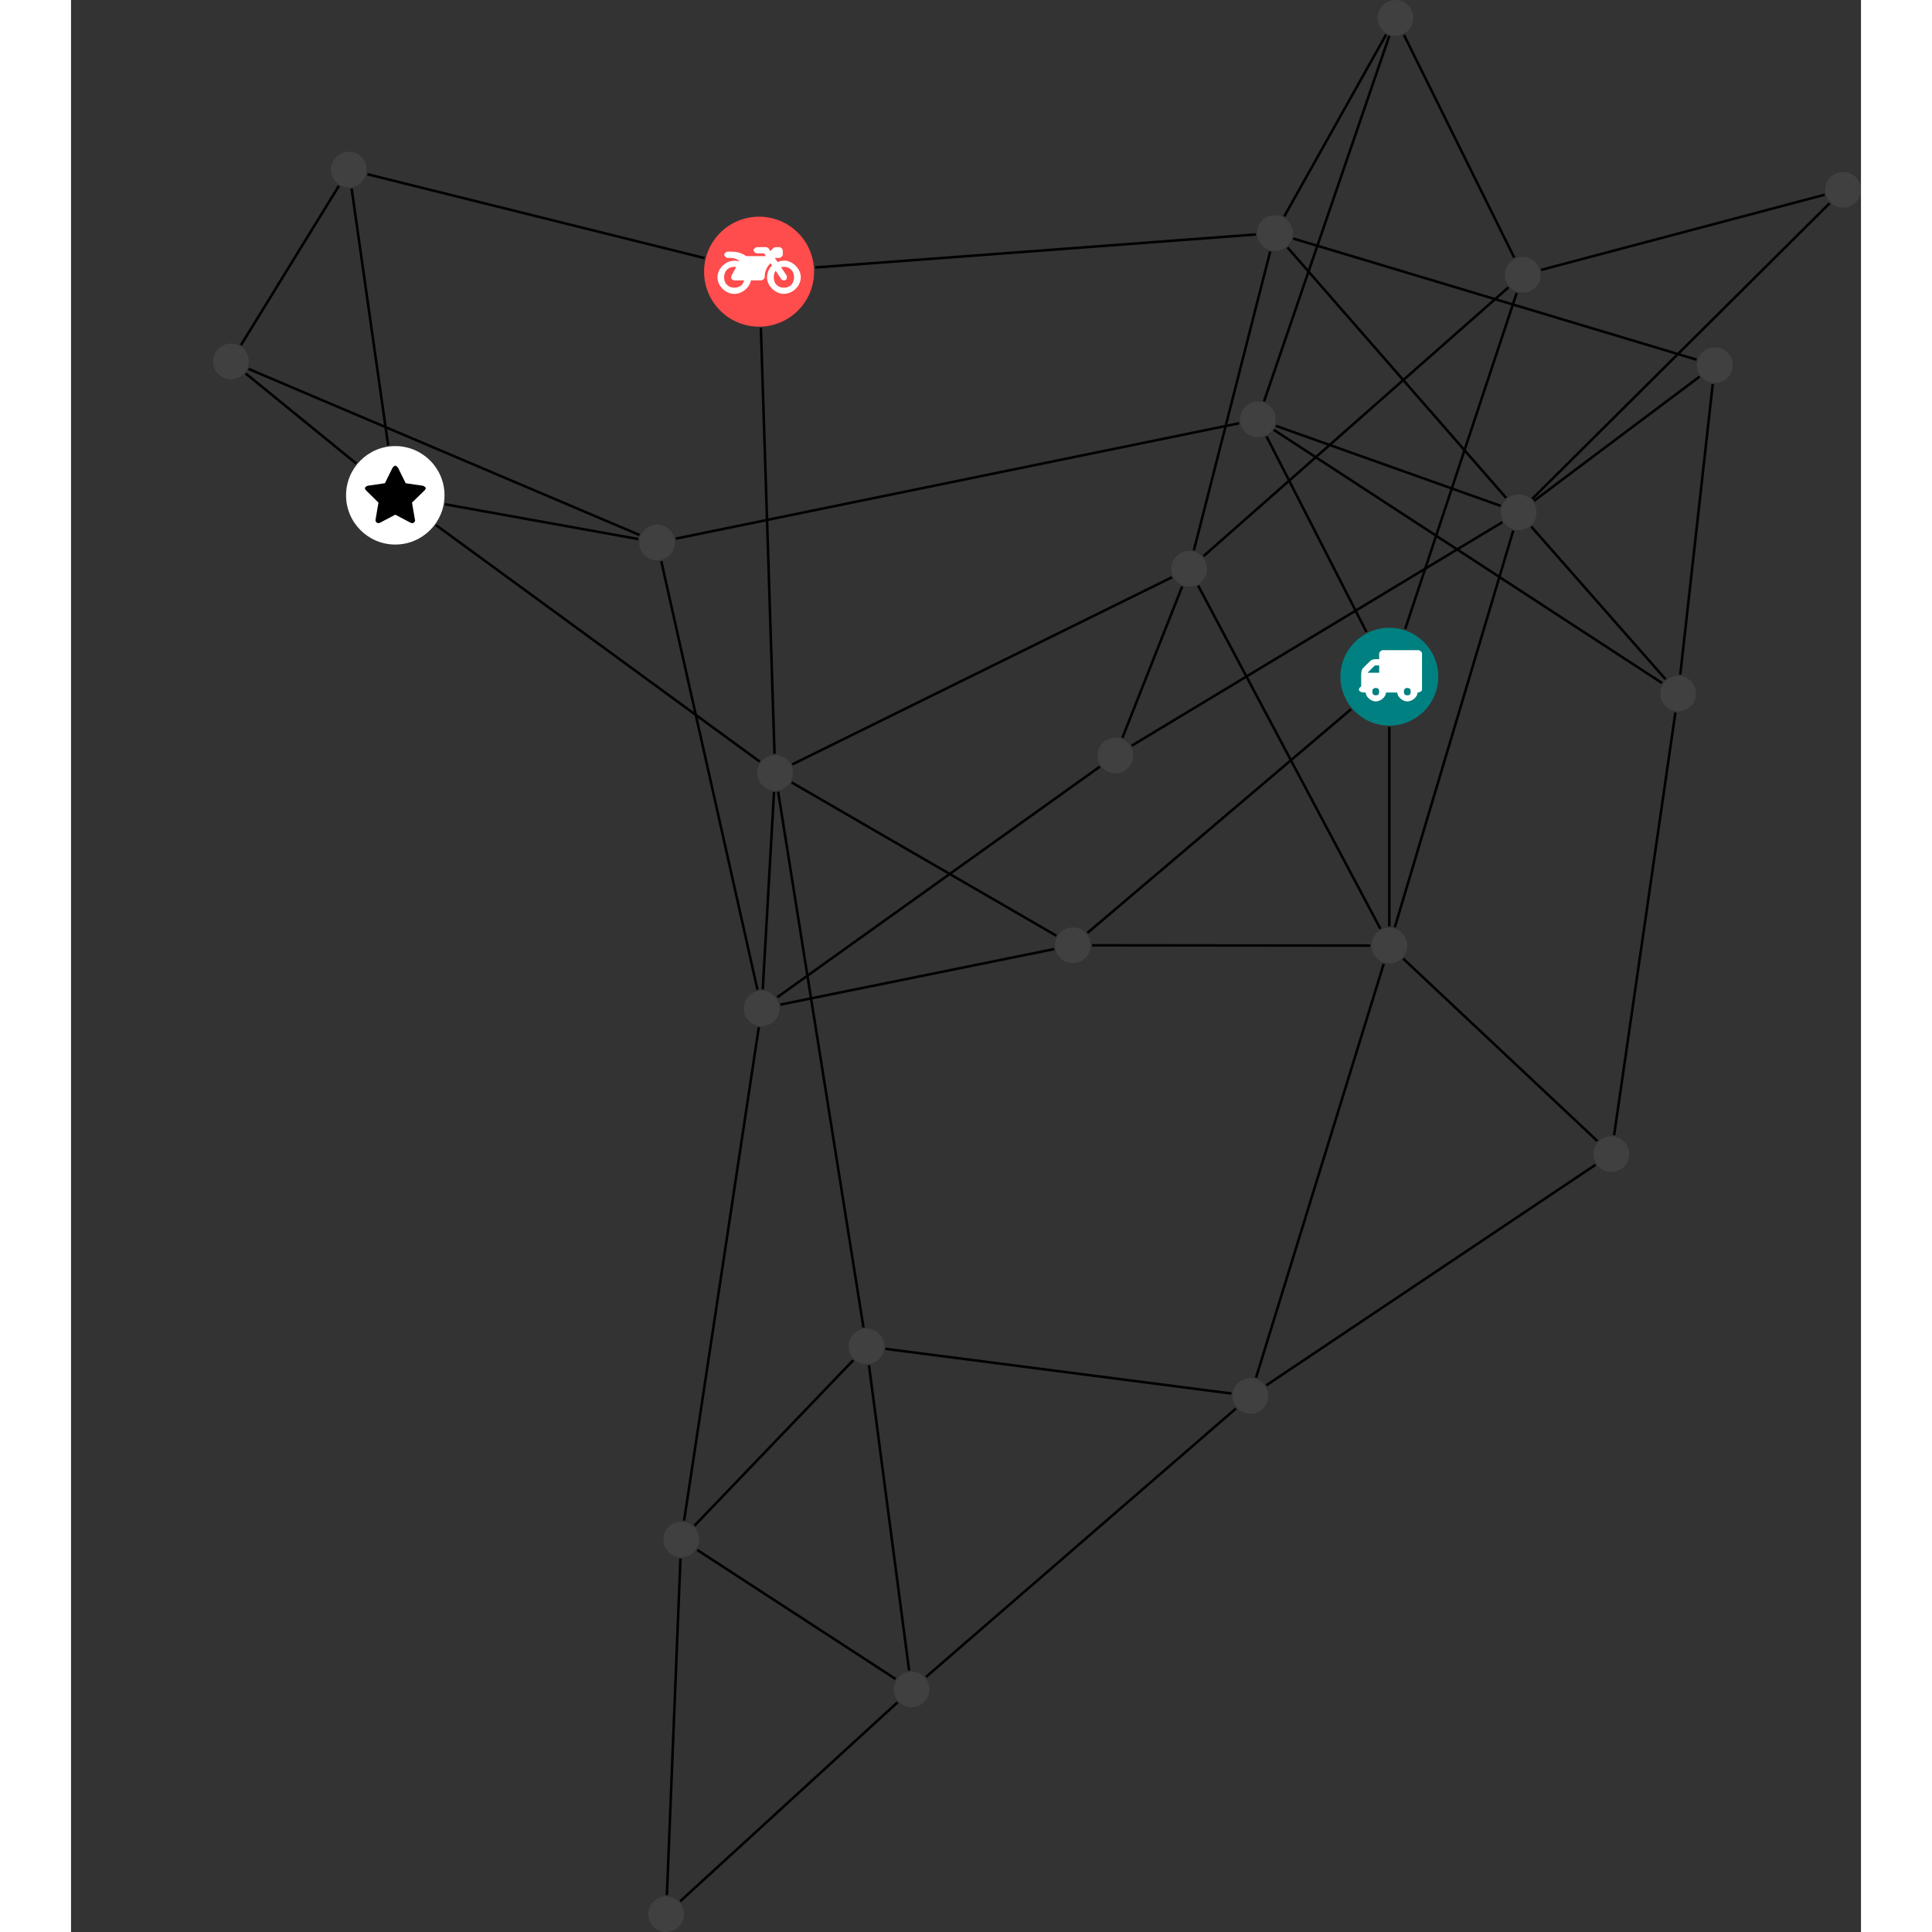 <?xml version="1.0" encoding="UTF-8"?>
<svg xmlns="http://www.w3.org/2000/svg" xmlns:xlink="http://www.w3.org/1999/xlink" width="305.146pt" height="305.146pt" viewBox="-22.436 0.000 282.710 305.146" version="1.1">
<rect x="-22.436" y="0.000" width="282.710" height="305.146" fill="#333333" stroke="none"/>
<defs>
<g>
<symbol overflow="visible" id="glyph0-0">
<path style="stroke:none;" d="M 1.422 -0.75 L 1.422 -7.922 L 3.562 -7.922 L 3.562 -0.891 L 1.422 -0.891 Z M 0.625 0 L 4.531 0 L 4.531 -8.812 L 0.438 -8.812 L 0.438 0 Z M 0.625 0 "/>
</symbol>
<symbol overflow="visible" id="glyph0-1">
<path style="stroke:none;" d="M 3.375 -0.844 C 3.375 -0.453 3.234 -0.266 2.844 -0.266 C 2.469 -0.266 2.297 -0.453 2.297 -0.844 C 2.297 -1.219 2.469 -1.422 2.844 -1.422 C 3.234 -1.422 3.375 -1.219 3.375 -0.844 Z M 1.594 -3.688 L 1.594 -3.859 C 1.594 -3.875 1.578 -3.875 1.594 -3.891 L 2.688 -4.969 C 2.703 -5 2.656 -4.984 2.688 -4.984 L 3.375 -4.984 L 3.375 -3.828 L 1.594 -3.828 Z M 8.359 -0.844 C 8.359 -0.453 8.219 -0.266 7.828 -0.266 C 7.453 -0.266 7.281 -0.453 7.281 -0.844 C 7.281 -1.219 7.453 -1.422 7.828 -1.422 C 8.219 -1.422 8.359 -1.219 8.359 -0.844 Z M 10.141 -6.891 C 10.141 -7.094 9.812 -7.391 9.609 -7.391 L 3.922 -7.391 C 3.719 -7.391 3.375 -7.094 3.375 -6.891 L 3.375 -5.969 L 2.672 -5.969 C 2.469 -5.969 2.078 -5.812 1.938 -5.672 L 0.844 -4.578 C 0.531 -4.266 0.531 -3.734 0.531 -3.328 L 0.531 -1.688 C 0.516 -1.688 0.172 -1.391 0.172 -1.203 C 0.172 -0.781 0.781 -0.703 1.062 -0.703 L 1.25 -0.703 C 1.25 -0.047 2.062 0.703 2.844 0.703 C 3.641 0.703 4.453 -0.047 4.453 -0.703 L 6.234 -0.703 C 6.234 -0.047 7.047 0.703 7.828 0.703 C 8.625 0.703 9.438 -0.047 9.438 -0.703 C 9.547 -0.703 10.141 -0.781 10.141 -1.203 Z M 10.141 -6.891 "/>
</symbol>
<symbol overflow="visible" id="glyph0-2">
<path style="stroke:none;" d="M 12.969 -2.906 C 12.844 -3.984 11.859 -5.016 10.781 -5.219 C 10.234 -5.328 9.703 -5.219 9.328 -5.031 L 8.875 -5.688 L 9.609 -5.688 C 9.812 -5.688 10.141 -5.984 10.141 -6.188 L 10.141 -6.891 C 10.141 -7.094 9.812 -7.391 9.609 -7.391 L 9.047 -7.391 C 8.969 -7.391 8.734 -7.312 8.656 -7.25 L 8.188 -6.766 L 7.891 -7.203 C 7.828 -7.281 7.594 -7.391 7.484 -7.391 L 6.078 -7.391 C 5.906 -7.391 5.547 -7.125 5.516 -6.953 C 5.484 -6.734 5.828 -6.406 6.047 -6.406 L 7.188 -6.406 L 7.484 -5.969 L 4.344 -5.969 C 4.141 -6.125 3.375 -6.672 2.141 -6.672 L 1.422 -6.672 C 1.219 -6.672 0.891 -6.375 0.891 -6.188 C 0.891 -5.984 1.219 -5.688 1.422 -5.688 L 1.781 -5.688 C 2.484 -5.688 2.906 -5.516 3.281 -5.188 L 3.25 -5.141 C 3.078 -5.188 2.797 -5.25 2.5 -5.25 C 1.109 -5.25 -0.172 -4 -0.172 -2.625 C -0.172 -1.25 1.109 0 2.5 0 C 3.75 0 4.953 -1.062 5.109 -2.141 L 6.766 -2.141 C 6.969 -2.141 7.281 -2.438 7.281 -2.625 C 7.281 -3.609 7.688 -4.391 8.219 -4.844 L 8.453 -4.5 C 7.969 -4.062 7.578 -3.203 7.672 -2.359 C 7.781 -1.172 8.969 -0.094 10.141 -0.016 C 11.703 0.094 13.156 -1.344 12.969 -2.906 Z M 2.5 -0.984 C 1.516 -0.984 0.875 -1.641 0.875 -2.625 C 0.875 -3.594 1.516 -4.281 2.5 -4.281 C 2.672 -4.281 2.844 -4.234 2.781 -4.25 L 2.047 -2.891 C 2 -2.781 2 -2.469 2.047 -2.359 C 2.125 -2.25 2.375 -2.141 2.5 -2.141 L 4.031 -2.141 C 3.891 -1.453 3.344 -0.984 2.5 -0.984 Z M 10.328 -0.984 C 9.344 -0.984 8.719 -1.641 8.719 -2.625 C 8.719 -3.109 8.859 -3.469 9.031 -3.641 L 9.906 -2.328 C 9.969 -2.219 10.203 -2.141 10.328 -2.141 C 10.391 -2.141 10.594 -2.188 10.641 -2.234 C 10.812 -2.344 10.844 -2.75 10.734 -2.922 L 9.875 -4.219 C 9.859 -4.219 10.094 -4.281 10.328 -4.281 C 11.297 -4.281 11.922 -3.594 11.922 -2.625 C 11.922 -1.641 11.297 -0.984 10.328 -0.984 Z M 10.328 -0.984 "/>
</symbol>
<symbol overflow="visible" id="glyph0-3">
<path style="stroke:none;" d="M 9.438 -5.078 C 9.438 -5.25 9.078 -5.453 8.938 -5.469 L 6.266 -5.859 L 5.078 -8.266 C 5.031 -8.375 4.75 -8.641 4.625 -8.641 C 4.5 -8.641 4.234 -8.375 4.172 -8.266 L 2.984 -5.859 L 0.312 -5.469 C 0.172 -5.453 -0.172 -5.25 -0.172 -5.078 C -0.172 -4.969 -0.062 -4.781 0.016 -4.719 L 1.969 -2.797 L 1.5 -0.062 C 1.5 -0.016 1.5 0.016 1.5 0.047 C 1.5 0.203 1.75 0.453 1.906 0.453 C 1.984 0.453 2.188 0.406 2.25 0.359 L 4.625 -0.891 L 7 0.359 C 7.062 0.406 7.266 0.453 7.344 0.453 C 7.5 0.453 7.75 0.203 7.75 0.047 C 7.75 0.016 7.75 -0.016 7.734 -0.062 L 7.266 -2.797 L 9.234 -4.719 C 9.297 -4.781 9.438 -4.969 9.438 -5.078 Z M 9.438 -5.078 "/>
</symbol>
</g>
<clipPath id="clip1">
  <path d="M 68 263 L 114 263 L 114 305.145 L 68 305.145 Z M 68 263 "/>
</clipPath>
<clipPath id="clip2">
  <path d="M 202 26 L 260.273 26 L 260.273 85 L 202 85 Z M 202 26 "/>
</clipPath>
<clipPath id="clip3">
  <path d="M 204 25 L 260.273 25 L 260.273 49 L 204 49 Z M 204 25 "/>
</clipPath>
<clipPath id="clip4">
  <path d="M 68 299 L 75 299 L 75 305.145 L 68 305.145 Z M 68 299 "/>
</clipPath>
<clipPath id="clip5">
  <path d="M 254 27 L 260.273 27 L 260.273 33 L 254 33 Z M 254 27 "/>
</clipPath>
</defs>
<g id="surface1">
<path style="fill:none;stroke-width:0.399;stroke-linecap:butt;stroke-linejoin:miter;stroke:rgb(0%,0%,0%);stroke-opacity:1;stroke-miterlimit:10;" d="M -0.002 -7.928 L -0.002 -39.455 " transform="matrix(1,0,0,-1,185.783,106.881)"/>
<path style="fill:none;stroke-width:0.399;stroke-linecap:butt;stroke-linejoin:miter;stroke:rgb(0%,0%,0%);stroke-opacity:1;stroke-miterlimit:10;" d="M -6.045 -5.131 L -47.685 -40.467 " transform="matrix(1,0,0,-1,185.783,106.881)"/>
<path style="fill:none;stroke-width:0.399;stroke-linecap:butt;stroke-linejoin:miter;stroke:rgb(0%,0%,0%);stroke-opacity:1;stroke-miterlimit:10;" d="M -3.607 7.061 L -19.396 37.951 " transform="matrix(1,0,0,-1,185.783,106.881)"/>
<path style="fill:none;stroke-width:0.399;stroke-linecap:butt;stroke-linejoin:miter;stroke:rgb(0%,0%,0%);stroke-opacity:1;stroke-miterlimit:10;" d="M 2.498 7.526 L 20.115 60.615 " transform="matrix(1,0,0,-1,185.783,106.881)"/>
<path style="fill:none;stroke-width:0.399;stroke-linecap:butt;stroke-linejoin:miter;stroke:rgb(0%,0%,0%);stroke-opacity:1;stroke-miterlimit:10;" d="M -3.017 -42.471 L -46.967 -42.424 " transform="matrix(1,0,0,-1,185.783,106.881)"/>
<path style="fill:none;stroke-width:0.399;stroke-linecap:butt;stroke-linejoin:miter;stroke:rgb(0%,0%,0%);stroke-opacity:1;stroke-miterlimit:10;" d="M -0.888 -45.357 L -21.056 -110.717 " transform="matrix(1,0,0,-1,185.783,106.881)"/>
<path style="fill:none;stroke-width:0.399;stroke-linecap:butt;stroke-linejoin:miter;stroke:rgb(0%,0%,0%);stroke-opacity:1;stroke-miterlimit:10;" d="M 2.197 -44.537 L 32.865 -73.342 " transform="matrix(1,0,0,-1,185.783,106.881)"/>
<path style="fill:none;stroke-width:0.399;stroke-linecap:butt;stroke-linejoin:miter;stroke:rgb(0%,0%,0%);stroke-opacity:1;stroke-miterlimit:10;" d="M 0.862 -39.58 L 19.569 23.072 " transform="matrix(1,0,0,-1,185.783,106.881)"/>
<path style="fill:none;stroke-width:0.399;stroke-linecap:butt;stroke-linejoin:miter;stroke:rgb(0%,0%,0%);stroke-opacity:1;stroke-miterlimit:10;" d="M -1.416 -39.806 L -30.197 14.381 " transform="matrix(1,0,0,-1,185.783,106.881)"/>
<path style="fill:none;stroke-width:0.399;stroke-linecap:butt;stroke-linejoin:miter;stroke:rgb(0%,0%,0%);stroke-opacity:1;stroke-miterlimit:10;" d="M -52.596 -40.908 L -94.4 -16.701 " transform="matrix(1,0,0,-1,185.783,106.881)"/>
<path style="fill:none;stroke-width:0.399;stroke-linecap:butt;stroke-linejoin:miter;stroke:rgb(0%,0%,0%);stroke-opacity:1;stroke-miterlimit:10;" d="M -52.943 -43.017 L -96.178 -51.787 " transform="matrix(1,0,0,-1,185.783,106.881)"/>
<path style="fill:none;stroke-width:0.399;stroke-linecap:butt;stroke-linejoin:miter;stroke:rgb(0%,0%,0%);stroke-opacity:1;stroke-miterlimit:10;" d="M -99.26 55.092 L -97.107 -12.174 " transform="matrix(1,0,0,-1,185.783,106.881)"/>
<path style="fill:none;stroke-width:0.399;stroke-linecap:butt;stroke-linejoin:miter;stroke:rgb(0%,0%,0%);stroke-opacity:1;stroke-miterlimit:10;" d="M -108.17 66.119 L -161.4 79.361 " transform="matrix(1,0,0,-1,185.783,106.881)"/>
<path style="fill:none;stroke-width:0.399;stroke-linecap:butt;stroke-linejoin:miter;stroke:rgb(0%,0%,0%);stroke-opacity:1;stroke-miterlimit:10;" d="M -90.685 64.635 L -21.08 69.85 " transform="matrix(1,0,0,-1,185.783,106.881)"/>
<path style="fill:none;stroke-width:0.399;stroke-linecap:butt;stroke-linejoin:miter;stroke:rgb(0%,0%,0%);stroke-opacity:1;stroke-miterlimit:10;" d="M -99.447 -13.408 L -150.568 23.944 " transform="matrix(1,0,0,-1,185.783,106.881)"/>
<path style="fill:none;stroke-width:0.399;stroke-linecap:butt;stroke-linejoin:miter;stroke:rgb(0%,0%,0%);stroke-opacity:1;stroke-miterlimit:10;" d="M -97.185 -18.201 L -98.963 -49.377 " transform="matrix(1,0,0,-1,185.783,106.881)"/>
<path style="fill:none;stroke-width:0.399;stroke-linecap:butt;stroke-linejoin:miter;stroke:rgb(0%,0%,0%);stroke-opacity:1;stroke-miterlimit:10;" d="M -96.537 -18.17 L -83.056 -102.791 " transform="matrix(1,0,0,-1,185.783,106.881)"/>
<path style="fill:none;stroke-width:0.399;stroke-linecap:butt;stroke-linejoin:miter;stroke:rgb(0%,0%,0%);stroke-opacity:1;stroke-miterlimit:10;" d="M -94.306 -13.853 L -34.322 15.713 " transform="matrix(1,0,0,-1,185.783,106.881)"/>
<path style="fill:none;stroke-width:0.399;stroke-linecap:butt;stroke-linejoin:miter;stroke:rgb(0%,0%,0%);stroke-opacity:1;stroke-miterlimit:10;" d="M -165.912 77.522 L -181.385 52.369 " transform="matrix(1,0,0,-1,185.783,106.881)"/>
<path style="fill:none;stroke-width:0.399;stroke-linecap:butt;stroke-linejoin:miter;stroke:rgb(0%,0%,0%);stroke-opacity:1;stroke-miterlimit:10;" d="M -163.904 77.104 L -158.131 36.545 " transform="matrix(1,0,0,-1,185.783,106.881)"/>
<path style="fill:none;stroke-width:0.399;stroke-linecap:butt;stroke-linejoin:miter;stroke:rgb(0%,0%,0%);stroke-opacity:1;stroke-miterlimit:10;" d="M -180.627 47.893 L -163.189 33.686 " transform="matrix(1,0,0,-1,185.783,106.881)"/>
<path style="fill:none;stroke-width:0.399;stroke-linecap:butt;stroke-linejoin:miter;stroke:rgb(0%,0%,0%);stroke-opacity:1;stroke-miterlimit:10;" d="M -180.189 48.619 L -118.431 22.381 " transform="matrix(1,0,0,-1,185.783,106.881)"/>
<path style="fill:none;stroke-width:0.399;stroke-linecap:butt;stroke-linejoin:miter;stroke:rgb(0%,0%,0%);stroke-opacity:1;stroke-miterlimit:10;" d="M -149.158 27.236 L -118.627 21.736 " transform="matrix(1,0,0,-1,185.783,106.881)"/>
<path style="fill:none;stroke-width:0.399;stroke-linecap:butt;stroke-linejoin:miter;stroke:rgb(0%,0%,0%);stroke-opacity:1;stroke-miterlimit:10;" d="M -114.994 18.256 L -99.799 -49.443 " transform="matrix(1,0,0,-1,185.783,106.881)"/>
<path style="fill:none;stroke-width:0.399;stroke-linecap:butt;stroke-linejoin:miter;stroke:rgb(0%,0%,0%);stroke-opacity:1;stroke-miterlimit:10;" d="M -112.697 21.807 L -23.724 40.033 " transform="matrix(1,0,0,-1,185.783,106.881)"/>
<path style="fill:none;stroke-width:0.399;stroke-linecap:butt;stroke-linejoin:miter;stroke:rgb(0%,0%,0%);stroke-opacity:1;stroke-miterlimit:10;" d="M -45.728 -14.209 L -96.681 -50.635 " transform="matrix(1,0,0,-1,185.783,106.881)"/>
<path style="fill:none;stroke-width:0.399;stroke-linecap:butt;stroke-linejoin:miter;stroke:rgb(0%,0%,0%);stroke-opacity:1;stroke-miterlimit:10;" d="M -40.689 -10.896 L 17.85 24.408 " transform="matrix(1,0,0,-1,185.783,106.881)"/>
<path style="fill:none;stroke-width:0.399;stroke-linecap:butt;stroke-linejoin:miter;stroke:rgb(0%,0%,0%);stroke-opacity:1;stroke-miterlimit:10;" d="M -42.162 -9.646 L -32.724 14.24 " transform="matrix(1,0,0,-1,185.783,106.881)"/>
<path style="fill:none;stroke-width:0.399;stroke-linecap:butt;stroke-linejoin:miter;stroke:rgb(0%,0%,0%);stroke-opacity:1;stroke-miterlimit:10;" d="M -99.588 -55.373 L -111.388 -133.287 " transform="matrix(1,0,0,-1,185.783,106.881)"/>
<path style="fill:none;stroke-width:0.399;stroke-linecap:butt;stroke-linejoin:miter;stroke:rgb(0%,0%,0%);stroke-opacity:1;stroke-miterlimit:10;" d="M -114.107 -192.435 L -111.963 -139.287 " transform="matrix(1,0,0,-1,185.783,106.881)"/>
<g clip-path="url(#clip1)" clip-rule="nonzero">
<path style="fill:none;stroke-width:0.399;stroke-linecap:butt;stroke-linejoin:miter;stroke:rgb(0%,0%,0%);stroke-opacity:1;stroke-miterlimit:10;" d="M -112.006 -193.412 L -77.681 -161.99 " transform="matrix(1,0,0,-1,185.783,106.881)"/>
</g>
<path style="fill:none;stroke-width:0.399;stroke-linecap:butt;stroke-linejoin:miter;stroke:rgb(0%,0%,0%);stroke-opacity:1;stroke-miterlimit:10;" d="M -109.314 -137.92 L -77.986 -158.306 " transform="matrix(1,0,0,-1,185.783,106.881)"/>
<path style="fill:none;stroke-width:0.399;stroke-linecap:butt;stroke-linejoin:miter;stroke:rgb(0%,0%,0%);stroke-opacity:1;stroke-miterlimit:10;" d="M -109.752 -134.096 L -84.674 -107.951 " transform="matrix(1,0,0,-1,185.783,106.881)"/>
<path style="fill:none;stroke-width:0.399;stroke-linecap:butt;stroke-linejoin:miter;stroke:rgb(0%,0%,0%);stroke-opacity:1;stroke-miterlimit:10;" d="M -75.849 -156.963 L -82.189 -108.764 " transform="matrix(1,0,0,-1,185.783,106.881)"/>
<path style="fill:none;stroke-width:0.399;stroke-linecap:butt;stroke-linejoin:miter;stroke:rgb(0%,0%,0%);stroke-opacity:1;stroke-miterlimit:10;" d="M -73.178 -157.978 L -24.228 -115.576 " transform="matrix(1,0,0,-1,185.783,106.881)"/>
<path style="fill:none;stroke-width:0.399;stroke-linecap:butt;stroke-linejoin:miter;stroke:rgb(0%,0%,0%);stroke-opacity:1;stroke-miterlimit:10;" d="M -79.592 -106.158 L -24.939 -113.217 " transform="matrix(1,0,0,-1,185.783,106.881)"/>
<path style="fill:none;stroke-width:0.399;stroke-linecap:butt;stroke-linejoin:miter;stroke:rgb(0%,0%,0%);stroke-opacity:1;stroke-miterlimit:10;" d="M -19.439 -111.924 L 32.557 -77.088 " transform="matrix(1,0,0,-1,185.783,106.881)"/>
<path style="fill:none;stroke-width:0.399;stroke-linecap:butt;stroke-linejoin:miter;stroke:rgb(0%,0%,0%);stroke-opacity:1;stroke-miterlimit:10;" d="M 35.498 -72.424 L 45.182 -5.65 " transform="matrix(1,0,0,-1,185.783,106.881)"/>
<g clip-path="url(#clip2)" clip-rule="nonzero">
<path style="fill:none;stroke-width:0.399;stroke-linecap:butt;stroke-linejoin:miter;stroke:rgb(0%,0%,0%);stroke-opacity:1;stroke-miterlimit:10;" d="M 69.533 74.772 L 22.572 28.092 " transform="matrix(1,0,0,-1,185.783,106.881)"/>
</g>
<g clip-path="url(#clip3)" clip-rule="nonzero">
<path style="fill:none;stroke-width:0.399;stroke-linecap:butt;stroke-linejoin:miter;stroke:rgb(0%,0%,0%);stroke-opacity:1;stroke-miterlimit:10;" d="M 68.756 76.127 L 23.983 64.252 " transform="matrix(1,0,0,-1,185.783,106.881)"/>
</g>
<path style="fill:none;stroke-width:0.399;stroke-linecap:butt;stroke-linejoin:miter;stroke:rgb(0%,0%,0%);stroke-opacity:1;stroke-miterlimit:10;" d="M 43.623 -0.4 L 22.424 23.701 " transform="matrix(1,0,0,-1,185.783,106.881)"/>
<path style="fill:none;stroke-width:0.399;stroke-linecap:butt;stroke-linejoin:miter;stroke:rgb(0%,0%,0%);stroke-opacity:1;stroke-miterlimit:10;" d="M 43.088 -1.014 L -18.24 38.986 " transform="matrix(1,0,0,-1,185.783,106.881)"/>
<path style="fill:none;stroke-width:0.399;stroke-linecap:butt;stroke-linejoin:miter;stroke:rgb(0%,0%,0%);stroke-opacity:1;stroke-miterlimit:10;" d="M 45.951 0.334 L 51.08 46.209 " transform="matrix(1,0,0,-1,185.783,106.881)"/>
<path style="fill:none;stroke-width:0.399;stroke-linecap:butt;stroke-linejoin:miter;stroke:rgb(0%,0%,0%);stroke-opacity:1;stroke-miterlimit:10;" d="M 17.588 26.979 L -17.924 39.623 " transform="matrix(1,0,0,-1,185.783,106.881)"/>
<path style="fill:none;stroke-width:0.399;stroke-linecap:butt;stroke-linejoin:miter;stroke:rgb(0%,0%,0%);stroke-opacity:1;stroke-miterlimit:10;" d="M 22.846 27.776 L 49.002 47.397 " transform="matrix(1,0,0,-1,185.783,106.881)"/>
<path style="fill:none;stroke-width:0.399;stroke-linecap:butt;stroke-linejoin:miter;stroke:rgb(0%,0%,0%);stroke-opacity:1;stroke-miterlimit:10;" d="M 18.447 28.24 L -16.088 67.799 " transform="matrix(1,0,0,-1,185.783,106.881)"/>
<path style="fill:none;stroke-width:0.399;stroke-linecap:butt;stroke-linejoin:miter;stroke:rgb(0%,0%,0%);stroke-opacity:1;stroke-miterlimit:10;" d="M -19.791 43.49 L -0.006 101.209 " transform="matrix(1,0,0,-1,185.783,106.881)"/>
<path style="fill:none;stroke-width:0.399;stroke-linecap:butt;stroke-linejoin:miter;stroke:rgb(0%,0%,0%);stroke-opacity:1;stroke-miterlimit:10;" d="M 48.526 50.076 L -15.181 69.205 " transform="matrix(1,0,0,-1,185.783,106.881)"/>
<path style="fill:none;stroke-width:0.399;stroke-linecap:butt;stroke-linejoin:miter;stroke:rgb(0%,0%,0%);stroke-opacity:1;stroke-miterlimit:10;" d="M -0.502 101.432 L -16.596 72.705 " transform="matrix(1,0,0,-1,185.783,106.881)"/>
<path style="fill:none;stroke-width:0.399;stroke-linecap:butt;stroke-linejoin:miter;stroke:rgb(0%,0%,0%);stroke-opacity:1;stroke-miterlimit:10;" d="M 2.311 101.361 L 19.729 66.186 " transform="matrix(1,0,0,-1,185.783,106.881)"/>
<path style="fill:none;stroke-width:0.399;stroke-linecap:butt;stroke-linejoin:miter;stroke:rgb(0%,0%,0%);stroke-opacity:1;stroke-miterlimit:10;" d="M -18.818 67.151 L -30.869 19.971 " transform="matrix(1,0,0,-1,185.783,106.881)"/>
<path style="fill:none;stroke-width:0.399;stroke-linecap:butt;stroke-linejoin:miter;stroke:rgb(0%,0%,0%);stroke-opacity:1;stroke-miterlimit:10;" d="M 18.803 61.486 L -29.349 19.041 " transform="matrix(1,0,0,-1,185.783,106.881)"/>
<path style=" stroke:none;fill-rule:nonzero;fill:rgb(0%,50%,50%);fill-opacity:1;" d="M 193.512 106.883 C 193.512 102.613 190.051 99.152 185.781 99.152 C 181.516 99.152 178.055 102.613 178.055 106.883 C 178.055 111.148 181.516 114.609 185.781 114.609 C 190.051 114.609 193.512 111.148 193.512 106.883 Z M 193.512 106.883 "/>
<g style="fill:rgb(100%,100%,100%);fill-opacity:1;">
  <use xlink:href="#glyph0-1" x="180.801" y="110.084"/>
</g>
<path style=" stroke:none;fill-rule:nonzero;fill:rgb(25%,25%,25%);fill-opacity:1;" d="M 188.602 149.352 C 188.602 147.797 187.34 146.535 185.781 146.535 C 184.227 146.535 182.965 147.797 182.965 149.352 C 182.965 150.91 184.227 152.172 185.781 152.172 C 187.34 152.172 188.602 150.91 188.602 149.352 Z M 188.602 149.352 "/>
<path style=" stroke:none;fill-rule:nonzero;fill:rgb(25%,25%,25%);fill-opacity:1;" d="M 138.617 149.301 C 138.617 147.742 137.355 146.48 135.797 146.48 C 134.242 146.48 132.98 147.742 132.98 149.301 C 132.98 150.855 134.242 152.117 135.797 152.117 C 137.355 152.117 138.617 150.855 138.617 149.301 Z M 138.617 149.301 "/>
<path style=" stroke:none;fill-rule:nonzero;fill:rgb(100%,29.999%,29.999%);fill-opacity:1;" d="M 94.926 42.91 C 94.926 38.113 91.035 34.223 86.238 34.223 C 81.441 34.223 77.551 38.113 77.551 42.91 C 77.551 47.707 81.441 51.598 86.238 51.598 C 91.035 51.598 94.926 47.707 94.926 42.91 Z M 94.926 42.91 "/>
<g style="fill:rgb(100%,100%,100%);fill-opacity:1;">
  <use xlink:href="#glyph0-2" x="79.838" y="46.422"/>
</g>
<path style=" stroke:none;fill-rule:nonzero;fill:rgb(25%,25%,25%);fill-opacity:1;" d="M 91.59 122.07 C 91.59 120.512 90.328 119.25 88.77 119.25 C 87.215 119.25 85.953 120.512 85.953 122.07 C 85.953 123.625 87.215 124.887 88.77 124.887 C 90.328 124.887 91.59 123.625 91.59 122.07 Z M 91.59 122.07 "/>
<path style=" stroke:none;fill-rule:nonzero;fill:rgb(25%,25%,25%);fill-opacity:1;" d="M 24.273 26.789 C 24.273 25.234 23.012 23.973 21.453 23.973 C 19.898 23.973 18.637 25.234 18.637 26.789 C 18.637 28.348 19.898 29.609 21.453 29.609 C 23.012 29.609 24.273 28.348 24.273 26.789 Z M 24.273 26.789 "/>
<path style=" stroke:none;fill-rule:nonzero;fill:rgb(25%,25%,25%);fill-opacity:1;" d="M 5.637 57.082 C 5.637 55.523 4.375 54.262 2.816 54.262 C 1.262 54.262 0 55.523 0 57.082 C 0 58.637 1.262 59.898 2.816 59.898 C 4.375 59.898 5.637 58.637 5.637 57.082 Z M 5.637 57.082 "/>
<path style=" stroke:none;fill-rule:nonzero;fill:rgb(100%,100%,100%);fill-opacity:1;" d="M 36.555 78.23 C 36.555 73.938 33.074 70.457 28.777 70.457 C 24.484 70.457 21.004 73.938 21.004 78.23 C 21.004 82.523 24.484 86.008 28.777 86.008 C 33.074 86.008 36.555 82.523 36.555 78.23 Z M 36.555 78.23 "/>
<g style="fill:rgb(0%,0%,0%);fill-opacity:1;">
  <use xlink:href="#glyph0-3" x="24.155" y="82.182"/>
</g>
<path style=" stroke:none;fill-rule:nonzero;fill:rgb(25%,25%,25%);fill-opacity:1;" d="M 72.945 85.68 C 72.945 84.125 71.684 82.863 70.129 82.863 C 68.574 82.863 67.312 84.125 67.312 85.68 C 67.312 87.238 68.574 88.5 70.129 88.5 C 71.684 88.5 72.945 87.238 72.945 85.68 Z M 72.945 85.68 "/>
<path style=" stroke:none;fill-rule:nonzero;fill:rgb(25%,25%,25%);fill-opacity:1;" d="M 145.328 119.336 C 145.328 117.777 144.07 116.516 142.512 116.516 C 140.957 116.516 139.695 117.777 139.695 119.336 C 139.695 120.891 140.957 122.152 142.512 122.152 C 144.07 122.152 145.328 120.891 145.328 119.336 Z M 145.328 119.336 "/>
<path style=" stroke:none;fill-rule:nonzero;fill:rgb(25%,25%,25%);fill-opacity:1;" d="M 89.465 159.27 C 89.465 157.711 88.203 156.449 86.648 156.449 C 85.09 156.449 83.828 157.711 83.828 159.27 C 83.828 160.824 85.09 162.086 86.648 162.086 C 88.203 162.086 89.465 160.824 89.465 159.27 Z M 89.465 159.27 "/>
<g clip-path="url(#clip4)" clip-rule="nonzero">
<path style=" stroke:none;fill-rule:nonzero;fill:rgb(25%,25%,25%);fill-opacity:1;" d="M 74.371 302.328 C 74.371 300.773 73.109 299.512 71.555 299.512 C 69.996 299.512 68.734 300.773 68.734 302.328 C 68.734 303.883 69.996 305.145 71.555 305.145 C 73.109 305.145 74.371 303.883 74.371 302.328 Z M 74.371 302.328 "/>
</g>
<path style=" stroke:none;fill-rule:nonzero;fill:rgb(25%,25%,25%);fill-opacity:1;" d="M 76.762 243.152 C 76.762 241.594 75.5 240.332 73.941 240.332 C 72.387 240.332 71.125 241.594 71.125 243.152 C 71.125 244.707 72.387 245.969 73.941 245.969 C 75.5 245.969 76.762 244.707 76.762 243.152 Z M 76.762 243.152 "/>
<path style=" stroke:none;fill-rule:nonzero;fill:rgb(25%,25%,25%);fill-opacity:1;" d="M 113.145 266.832 C 113.145 265.277 111.883 264.016 110.328 264.016 C 108.77 264.016 107.508 265.277 107.508 266.832 C 107.508 268.391 108.77 269.652 110.328 269.652 C 111.883 269.652 113.145 268.391 113.145 266.832 Z M 113.145 266.832 "/>
<path style=" stroke:none;fill-rule:nonzero;fill:rgb(25%,25%,25%);fill-opacity:1;" d="M 106.02 212.652 C 106.02 211.094 104.758 209.832 103.199 209.832 C 101.645 209.832 100.383 211.094 100.383 212.652 C 100.383 214.207 101.645 215.469 103.199 215.469 C 104.758 215.469 106.02 214.207 106.02 212.652 Z M 106.02 212.652 "/>
<path style=" stroke:none;fill-rule:nonzero;fill:rgb(25%,25%,25%);fill-opacity:1;" d="M 166.652 220.48 C 166.652 218.926 165.391 217.664 163.836 217.664 C 162.277 217.664 161.016 218.926 161.016 220.48 C 161.016 222.039 162.277 223.301 163.836 223.301 C 165.391 223.301 166.652 222.039 166.652 220.48 Z M 166.652 220.48 "/>
<path style=" stroke:none;fill-rule:nonzero;fill:rgb(25%,25%,25%);fill-opacity:1;" d="M 223.664 182.289 C 223.664 180.73 222.402 179.469 220.848 179.469 C 219.289 179.469 218.027 180.73 218.027 182.289 C 218.027 183.844 219.289 185.105 220.848 185.105 C 222.402 185.105 223.664 183.844 223.664 182.289 Z M 223.664 182.289 "/>
<g clip-path="url(#clip5)" clip-rule="nonzero">
<path style=" stroke:none;fill-rule:nonzero;fill:rgb(25%,25%,25%);fill-opacity:1;" d="M 260.273 29.984 C 260.273 28.426 259.012 27.164 257.453 27.164 C 255.898 27.164 254.637 28.426 254.637 29.984 C 254.637 31.539 255.898 32.801 257.453 32.801 C 259.012 32.801 260.273 31.539 260.273 29.984 Z M 260.273 29.984 "/>
</g>
<path style=" stroke:none;fill-rule:nonzero;fill:rgb(25%,25%,25%);fill-opacity:1;" d="M 234.215 109.547 C 234.215 107.988 232.953 106.727 231.398 106.727 C 229.84 106.727 228.578 107.988 228.578 109.547 C 228.578 111.102 229.84 112.363 231.398 112.363 C 232.953 112.363 234.215 111.102 234.215 109.547 Z M 234.215 109.547 "/>
<path style=" stroke:none;fill-rule:nonzero;fill:rgb(25%,25%,25%);fill-opacity:1;" d="M 209.031 80.914 C 209.031 79.359 207.77 78.098 206.215 78.098 C 204.66 78.098 203.398 79.359 203.398 80.914 C 203.398 82.473 204.66 83.734 206.215 83.734 C 207.77 83.734 209.031 82.473 209.031 80.914 Z M 209.031 80.914 "/>
<path style=" stroke:none;fill-rule:nonzero;fill:rgb(25%,25%,25%);fill-opacity:1;" d="M 167.832 66.242 C 167.832 64.688 166.57 63.426 165.016 63.426 C 163.457 63.426 162.195 64.688 162.195 66.242 C 162.195 67.801 163.457 69.062 165.016 69.062 C 166.57 69.062 167.832 67.801 167.832 66.242 Z M 167.832 66.242 "/>
<path style=" stroke:none;fill-rule:nonzero;fill:rgb(25%,25%,25%);fill-opacity:1;" d="M 240.016 57.672 C 240.016 56.117 238.754 54.855 237.195 54.855 C 235.641 54.855 234.379 56.117 234.379 57.672 C 234.379 59.23 235.641 60.492 237.195 60.492 C 238.754 60.492 240.016 59.23 240.016 57.672 Z M 240.016 57.672 "/>
<path style=" stroke:none;fill-rule:nonzero;fill:rgb(25%,25%,25%);fill-opacity:1;" d="M 189.57 2.816 C 189.57 1.262 188.309 0 186.754 0 C 185.199 0 183.938 1.262 183.938 2.816 C 183.938 4.375 185.199 5.637 186.754 5.637 C 188.309 5.637 189.57 4.375 189.57 2.816 Z M 189.57 2.816 "/>
<path style=" stroke:none;fill-rule:nonzero;fill:rgb(25%,25%,25%);fill-opacity:1;" d="M 170.527 36.809 C 170.527 35.25 169.266 33.988 167.711 33.988 C 166.156 33.988 164.895 35.25 164.895 36.809 C 164.895 38.363 166.156 39.625 167.711 39.625 C 169.266 39.625 170.527 38.363 170.527 36.809 Z M 170.527 36.809 "/>
<path style=" stroke:none;fill-rule:nonzero;fill:rgb(25%,25%,25%);fill-opacity:1;" d="M 209.668 43.402 C 209.668 41.844 208.406 40.582 206.848 40.582 C 205.293 40.582 204.031 41.844 204.031 43.402 C 204.031 44.957 205.293 46.219 206.848 46.219 C 208.406 46.219 209.668 44.957 209.668 43.402 Z M 209.668 43.402 "/>
<path style=" stroke:none;fill-rule:nonzero;fill:rgb(25%,25%,25%);fill-opacity:1;" d="M 156.988 89.836 C 156.988 88.277 155.727 87.016 154.168 87.016 C 152.613 87.016 151.352 88.277 151.352 89.836 C 151.352 91.391 152.613 92.652 154.168 92.652 C 155.727 92.652 156.988 91.391 156.988 89.836 Z M 156.988 89.836 "/>
</g>
</svg>
